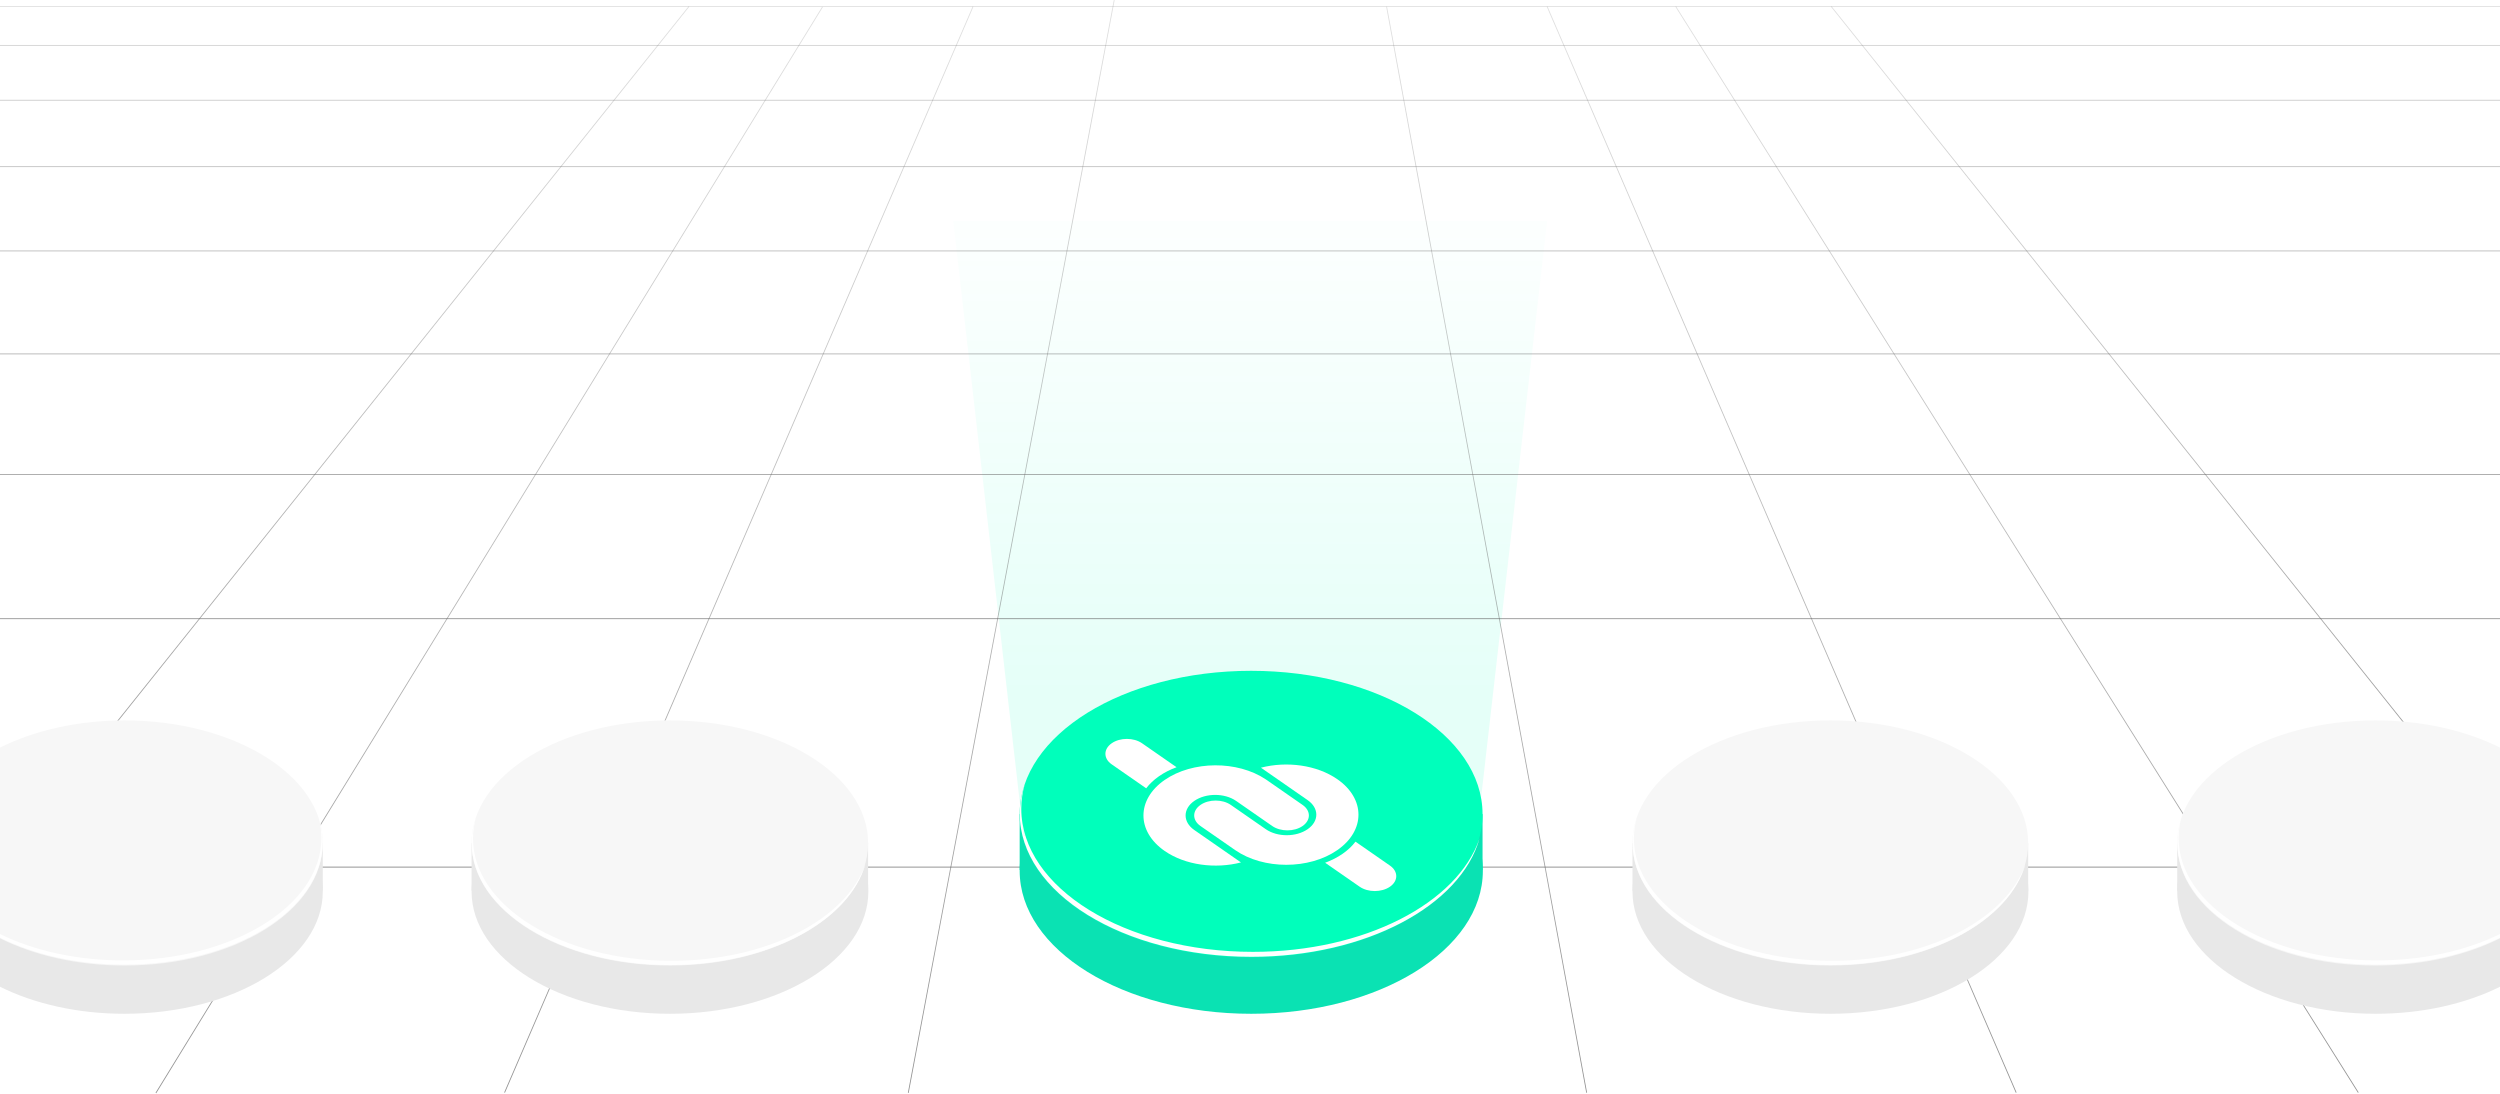 <svg viewBox="0 0 2974 1301" fill="none" xmlns="http://www.w3.org/2000/svg">
	<path
		fill-rule="evenodd"
		clip-rule="evenodd"
		d="M2974 1001.98L2178.78 7.375L2178 8L2974 1003.58V1001.98Z"
		fill="url(#paint0_linear_1615_14077)"
	/>
	<line x1="7.4711e-09" y1="1031.5" x2="2974" y2="1031.5" stroke="#626262" stroke-opacity="0.8" />
	<line
		x1="1840.46"
		y1="7.802"
		x2="2398.46"
		y2="1299.8"
		stroke="url(#paint1_linear_1615_14077)"
	/>
	<line
		x1="1993.42"
		y1="7.734"
		x2="2805.42"
		y2="1299.73"
		stroke="url(#paint2_linear_1615_14077)"
	/>
	<line
		x1="978.426"
		y1="8.262"
		x2="185.426"
		y2="1300.26"
		stroke="url(#paint3_linear_1615_14077)"
	/>
	<line
		y1="-0.5"
		x2="1407.35"
		y2="-0.5"
		transform="matrix(-0.396 0.918 0.918 0.396 1158 8)"
		stroke="url(#paint4_linear_1615_14077)"
	/>
	<path
		d="M1764 1035.89C1764 1129.84 1640.65 1206 1488.5 1206C1336.35 1206 1213 1129.84 1213 1035.89C1213 941.938 1336.35 865.776 1488.5 865.776C1640.65 865.776 1764 941.938 1764 1035.89Z"
		fill="#0AE2B3"
	/>
	<rect x="1213" y="968.448" width="550.639" height="66.475" fill="#0AE2B3" />
	<ellipse cx="1488.32" cy="968.448" rx="275.319" ry="170.448" fill="#00FFBB" />
	<path
		fill-rule="evenodd"
		clip-rule="evenodd"
		d="M1760.1 997.311C1733.91 1074.42 1623.14 1132.33 1490.47 1132.33C1338.31 1132.33 1214.97 1056.17 1214.97 962.219C1214.97 952.263 1216.35 942.507 1219.01 933.02C1215.16 944.344 1213.14 956.082 1213.14 968.112C1213.14 1062.06 1336.49 1138.22 1488.64 1138.22C1624.67 1138.22 1737.68 1077.35 1760.1 997.311Z"
		fill="white"
	/>
	<path
		d="M2413 1060.49C2413 1140.85 2307.56 1206 2177.5 1206C2047.44 1206 1942 1140.85 1942 1060.49C1942 980.123 2047.44 914.975 2177.5 914.975C2307.56 914.975 2413 980.123 2413 1060.49Z"
		fill="#E8E8E8"
	/>
	<rect x="1942" y="1002.8" width="470.691" height="56.862" fill="#E8E8E8" />
	<ellipse cx="2177.35" cy="1002.8" rx="235.346" ry="145.8" fill="#F7F7F7" />
	<path
		fill-rule="evenodd"
		clip-rule="evenodd"
		d="M2409.67 1027.49C2387.28 1093.45 2292.59 1142.98 2179.18 1142.98C2049.12 1142.98 1943.68 1077.84 1943.68 997.472C1943.68 988.955 1944.87 980.61 1947.14 972.495C1943.85 982.182 1942.12 992.223 1942.12 1002.51C1942.12 1082.88 2047.56 1148.03 2177.62 1148.03C2293.9 1148.03 2390.5 1095.95 2409.67 1027.49Z"
		fill="white"
	/>
	<path
		d="M1033 1060.49C1033 1140.85 927.339 1206 797 1206C666.661 1206 561 1140.85 561 1060.49C561 980.123 666.661 914.975 797 914.975C927.339 914.975 1033 980.123 1033 1060.49Z"
		fill="#E8E8E8"
	/>
	<rect x="561" y="1002.8" width="471.69" height="56.862" fill="#E8E8E8" />
	<ellipse cx="796.845" cy="1002.8" rx="235.845" ry="145.8" fill="#F7F7F7" />
	<path
		fill-rule="evenodd"
		clip-rule="evenodd"
		d="M1029.66 1027.49C1007.22 1093.45 912.333 1142.98 798.683 1142.98C668.344 1142.98 562.683 1077.84 562.683 997.472C562.683 988.955 563.87 980.61 566.146 972.495C562.852 982.182 561.119 992.223 561.119 1002.51C561.119 1082.88 666.78 1148.03 797.119 1148.03C913.646 1148.03 1010.45 1095.95 1029.66 1027.49Z"
		fill="white"
	/>
	<g filter="url(#filter0_f_1615_14077)">
		<path
			fill-rule="evenodd"
			clip-rule="evenodd"
			d="M1756.73 994.369L1840.46 263L1133.99 263L1217.71 994.369L1756.73 994.369Z"
			fill="url(#paint5_linear_1615_14077)"
			fill-opacity="0.1"
		/>
	</g>
	<line y1="736" x2="2974" y2="736" stroke="#626262" stroke-opacity="0.7" />
	<line y1="564.5" x2="2974" y2="564.5" stroke="#626262" stroke-opacity="0.6" />
	<line y1="298.5" x2="2974" y2="298.5" stroke="#626262" stroke-opacity="0.45" />
	<line y1="198.25" x2="2974" y2="198.25" stroke="#626262" stroke-opacity="0.4" />
	<line y1="119.244" x2="2974" y2="119.244" stroke="#626262" stroke-opacity="0.35" />
	<line y1="54" x2="2974" y2="54" stroke="#626262" stroke-opacity="0.3" />
	<line y1="7.75" x2="2974" y2="7.75" stroke="#626262" stroke-opacity="0.2" />
	<line y1="421" x2="2974" y2="421" stroke="#626262" stroke-opacity="0.5" />
	<line
		x1="1325.49"
		y1="0.093"
		x2="1080.49"
		y2="1300.09"
		stroke="url(#paint6_linear_1615_14077)"
	/>
	<line
		x1="1649.49"
		y1="7.909"
		x2="1887.49"
		y2="1299.91"
		stroke="url(#paint7_linear_1615_14077)"
	/>
	<path
		fill-rule="evenodd"
		clip-rule="evenodd"
		d="M2974 1002.8V1059.66H2590V1002.8H2974Z"
		fill="#E8E8E8"
	/>
	<path
		fill-rule="evenodd"
		clip-rule="evenodd"
		d="M2974 947.138V1173.84C2933.52 1193.96 2882.04 1206 2826 1206C2695.66 1206 2590 1140.85 2590 1060.49C2590 980.123 2695.66 914.975 2826 914.975C2882.04 914.975 2933.52 927.019 2974 947.138Z"
		fill="#E8E8E8"
	/>
	<path
		fill-rule="evenodd"
		clip-rule="evenodd"
		d="M2974 889.352V1116.25C2933.51 1136.48 2881.97 1148.6 2825.85 1148.6C2695.59 1148.6 2590 1083.32 2590 1002.8C2590 922.277 2695.59 857 2825.85 857C2881.97 857 2933.51 869.118 2974 889.352Z"
		fill="#F7F7F7"
	/>
	<path
		fill-rule="evenodd"
		clip-rule="evenodd"
		d="M0 1033.6V1031.99L819.219 7.375L820 8L0 1033.6Z"
		fill="url(#paint8_linear_1615_14077)"
	/>
	<path
		fill-rule="evenodd"
		clip-rule="evenodd"
		d="M2974 1111.16V1115.43C2933.54 1135.52 2882.1 1147.54 2826.12 1147.54C2695.78 1147.54 2590.12 1082.39 2590.12 1002.03C2590.12 991.733 2591.85 981.689 2595.15 972C2592.87 980.118 2591.68 988.466 2591.68 996.985C2591.68 1077.35 2697.34 1142.5 2827.68 1142.5C2882.95 1142.5 2933.78 1130.78 2974 1111.16Z"
		fill="white"
	/>
	<path
		fill-rule="evenodd"
		clip-rule="evenodd"
		d="M0 1002.8V1059.66H384V1002.8H0Z"
		fill="#E8E8E8"
	/>
	<path
		fill-rule="evenodd"
		clip-rule="evenodd"
		d="M0 947.138V1173.84C40.48 1193.96 91.959 1206 148 1206C278.339 1206 384 1140.85 384 1060.49C384 980.123 278.339 914.975 148 914.975C91.959 914.975 40.48 927.019 0 947.138Z"
		fill="#E8E8E8"
	/>
	<path
		fill-rule="evenodd"
		clip-rule="evenodd"
		d="M0 889.352V1116.25C40.491 1136.48 92.034 1148.6 148.155 1148.6C278.408 1148.6 384 1083.32 384 1002.8C384 922.277 278.408 857 148.155 857C92.034 857 40.491 869.118 0 889.352Z"
		fill="#F7F7F7"
	/>
	<path
		fill-rule="evenodd"
		clip-rule="evenodd"
		d="M0 1111.16V1115.43C40.462 1135.52 91.894 1147.54 147.881 1147.54C278.22 1147.54 383.881 1082.39 383.881 1002.03C383.881 991.733 382.148 981.689 378.851 972C381.129 980.118 382.316 988.466 382.316 996.985C382.316 1077.35 276.656 1142.5 146.316 1142.5C91.049 1142.5 40.219 1130.78 0 1111.16Z"
		fill="white"
	/>
	<g filter="url(#filter1_d_1615_14077)">
		<path
			d="M1358.59 864.194L1399.63 892.689C1392.15 895.419 1385.13 898.966 1378.84 903.333C1372.55 907.7 1367.44 912.575 1363.51 917.768L1322.48 889.274C1312.51 882.348 1312.51 871.119 1322.48 864.194C1332.45 857.269 1348.62 857.269 1358.59 864.194Z"
			fill="white"
		/>
		<path
			d="M1549.56 937.533C1559.53 944.458 1559.53 955.687 1549.56 962.612C1539.59 969.537 1523.42 969.538 1513.45 962.612L1470.49 932.783C1456.74 923.234 1434.45 923.234 1420.7 932.783C1406.95 942.331 1406.95 957.813 1420.7 967.362L1476.27 1005.95C1445.72 1013.88 1409.97 1009.31 1385.41 992.251C1351.86 968.957 1351.86 931.188 1385.41 907.893C1418.58 884.852 1472.15 884.601 1505.78 907.14L1505.79 907.133L1549.56 937.533Z"
			fill="white"
		/>
		<path
			d="M1464.2 937.533L1505.79 966.412C1519.54 975.961 1541.83 975.961 1555.58 966.412C1569.33 956.863 1569.33 941.381 1555.58 931.833L1500.01 893.245C1530.56 885.317 1566.31 889.883 1590.87 906.943C1624.42 930.238 1624.42 968.007 1590.87 991.301C1557.33 1014.6 1502.94 1014.6 1469.4 991.301L1428.09 962.612C1418.11 955.687 1418.11 944.458 1428.09 937.533C1438.06 930.607 1454.23 930.607 1464.2 937.533Z"
			fill="white"
		/>
		<path
			d="M1617.41 1034.81C1627.38 1041.73 1643.55 1041.73 1653.52 1034.81C1663.49 1027.88 1663.49 1016.65 1653.52 1009.73L1612.49 981.232C1608.56 986.425 1603.45 991.3 1597.16 995.667C1590.87 1000.03 1583.85 1003.58 1576.37 1006.31L1617.41 1034.81Z"
			fill="white"
		/>
	</g>
	<defs>
		<filter
			id="filter0_f_1615_14077"
			x="1123.98"
			y="253"
			width="726.473"
			height="751.369"
			filterUnits="userSpaceOnUse"
			color-interpolation-filters="sRGB"
		>
			<feFlood flood-opacity="0" result="BackgroundImageFix" />
			<feBlend mode="normal" in="SourceGraphic" in2="BackgroundImageFix" result="shape" />
			<feGaussianBlur stdDeviation="5" result="effect1_foregroundBlur_1615_14077" />
		</filter>
		<filter
			id="filter1_d_1615_14077"
			x="1315"
			y="859"
			width="346"
			height="201"
			filterUnits="userSpaceOnUse"
			color-interpolation-filters="sRGB"
		>
			<feFlood flood-opacity="0" result="BackgroundImageFix" />
			<feColorMatrix
				in="SourceAlpha"
				type="matrix"
				values="0 0 0 0 0 0 0 0 0 0 0 0 0 0 0 0 0 0 127 0"
				result="hardAlpha"
			/>
			<feOffset dy="20" />
			<feComposite in2="hardAlpha" operator="out" />
			<feColorMatrix type="matrix" values="0 0 0 0 0 0 0 0 0 0 0 0 0 0 0 0 0 0 0.4 0" />
			<feBlend mode="normal" in2="BackgroundImageFix" result="effect1_dropShadow_1615_14077" />
			<feBlend
				mode="normal"
				in="SourceGraphic"
				in2="effect1_dropShadow_1615_14077"
				result="shape"
			/>
		</filter>
		<linearGradient
			id="paint0_linear_1615_14077"
			x1="2178"
			y1="505.477"
			x2="2974"
			y2="505.477"
			gradientUnits="userSpaceOnUse"
		>
			<stop stop-color="#626262" stop-opacity="0.2" />
			<stop offset="1" stop-color="#626262" stop-opacity="0.7" />
		</linearGradient>
		<linearGradient
			id="paint1_linear_1615_14077"
			x1="1839.54"
			y1="8.198"
			x2="2397.54"
			y2="1300.2"
			gradientUnits="userSpaceOnUse"
		>
			<stop stop-color="#626262" stop-opacity="0.2" />
			<stop offset="1" stop-color="#626262" stop-opacity="0.7" />
		</linearGradient>
		<linearGradient
			id="paint2_linear_1615_14077"
			x1="1992.58"
			y1="8.266"
			x2="2804.58"
			y2="1300.27"
			gradientUnits="userSpaceOnUse"
		>
			<stop stop-color="#626262" stop-opacity="0.2" />
			<stop offset="1" stop-color="#626262" stop-opacity="0.7" />
		</linearGradient>
		<linearGradient
			id="paint3_linear_1615_14077"
			x1="977.574"
			y1="7.738"
			x2="184.574"
			y2="1299.74"
			gradientUnits="userSpaceOnUse"
		>
			<stop stop-color="#626262" stop-opacity="0.2" />
			<stop offset="1" stop-color="#626262" stop-opacity="0.7" />
		</linearGradient>
		<linearGradient
			id="paint4_linear_1615_14077"
			x1="0"
			y1="0.5"
			x2="1407.35"
			y2="0.5"
			gradientUnits="userSpaceOnUse"
		>
			<stop stop-color="#626262" stop-opacity="0.2" />
			<stop offset="1" stop-color="#626262" stop-opacity="0.7" />
		</linearGradient>
		<linearGradient
			id="paint5_linear_1615_14077"
			x1="1487.22"
			y1="263"
			x2="1487.22"
			y2="994.369"
			gradientUnits="userSpaceOnUse"
		>
			<stop stop-color="#00FFBB" stop-opacity="0.1" />
			<stop offset="0.755" stop-color="#00FFBB" />
		</linearGradient>
		<linearGradient
			id="paint6_linear_1615_14077"
			x1="1324.51"
			y1="-0.093"
			x2="1079.51"
			y2="1299.91"
			gradientUnits="userSpaceOnUse"
		>
			<stop stop-color="#626262" stop-opacity="0.2" />
			<stop offset="1" stop-color="#626262" stop-opacity="0.7" />
		</linearGradient>
		<linearGradient
			id="paint7_linear_1615_14077"
			x1="1648.51"
			y1="8.091"
			x2="1886.51"
			y2="1300.09"
			gradientUnits="userSpaceOnUse"
		>
			<stop stop-color="#626262" stop-opacity="0.2" />
			<stop offset="1" stop-color="#626262" stop-opacity="0.7" />
		</linearGradient>
		<linearGradient
			id="paint8_linear_1615_14077"
			x1="0"
			y1="520.485"
			x2="820"
			y2="520.485"
			gradientUnits="userSpaceOnUse"
		>
			<stop stop-color="#626262" stop-opacity="0.7" />
			<stop offset="1" stop-color="#626262" stop-opacity="0.2" />
		</linearGradient>
	</defs>
</svg>
